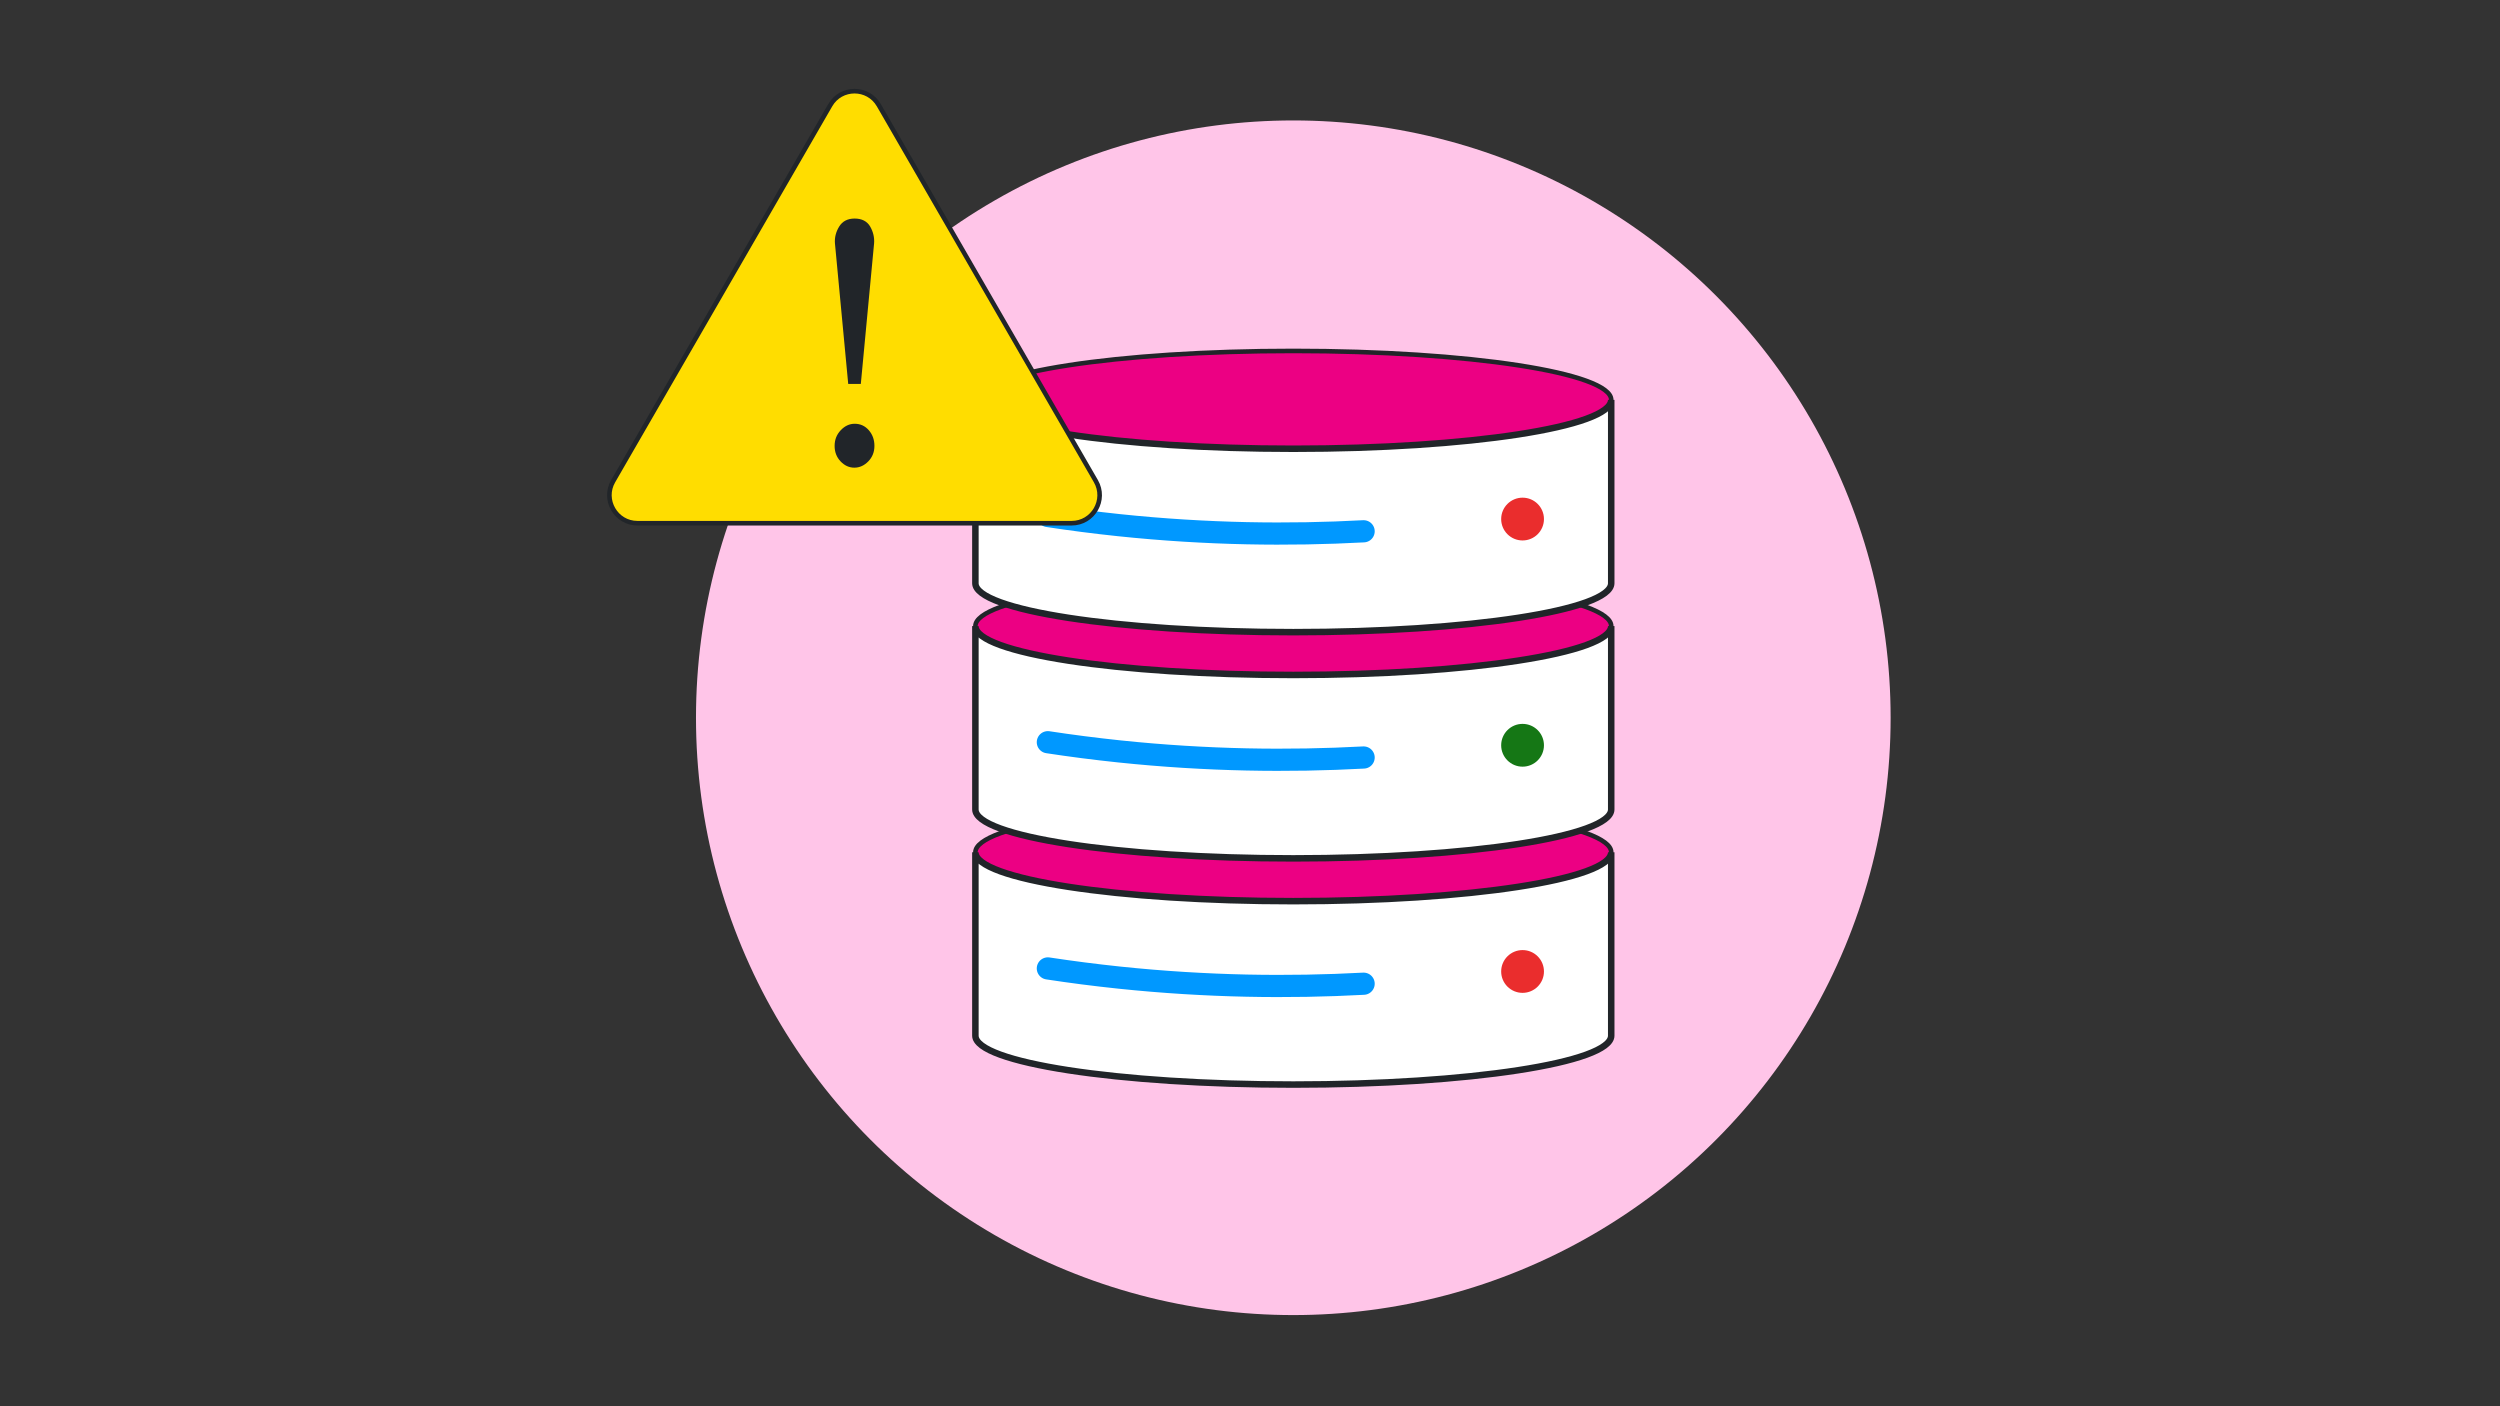 <?xml version="1.0" encoding="UTF-8"?>
<svg id="Layer_1" data-name="Layer 1" xmlns="http://www.w3.org/2000/svg" viewBox="0 0 1920 1080">
  <rect x="0" y="0" width="1920" height="1080" fill="#333333" stroke="none"/>
  <defs>
    <style>
      .cls-1 {
        fill: #ec0083;
      }

      .cls-1, .cls-2, .cls-3 {
        stroke: #212529;
        stroke-miterlimit: 10;
      }

      .cls-1, .cls-3 {
        stroke-width: 3.53px;
      }

      .cls-4 {
        fill: #212529;
      }

      .cls-5 {
        fill: #ea2d2d;
      }

      .cls-6 {
        fill: none;
        stroke: #0098ff;
        stroke-linecap: round;
        stroke-linejoin: round;
        stroke-width: 17.04px;
      }

      .cls-7 {
        fill: #157715;
      }

      .cls-2 {
        fill: #fff;
        stroke-width: 5px;
      }

      .cls-8 {
        fill: #ffc5e8;
      }

      .cls-3 {
        fill: #fd0;
      }
    </style>
  </defs>
  <g>
    <circle class="cls-8" cx="993.26" cy="551.24" r="458.74"/>
    <g>
      <g>
        <ellipse class="cls-1" cx="993.26" cy="654.53" rx="244.16" ry="37.56"/>
        <path class="cls-2" d="m1237.42,654.53v140.86c0,20.75-109.31,37.56-244.16,37.56s-244.16-16.81-244.16-37.56v-140.86c0,20.75,109.31,37.56,244.16,37.56s244.16-16.81,244.16-37.56Z"/>
        <path class="cls-6" d="m804.75,743.75c17.69,2.7,35.93,5.07,54.7,7.04,67.72,7.11,130.73,7.79,187.81,4.7"/>
        <circle class="cls-5" cx="1169.33" cy="746.09" r="16.43"/>
      </g>
      <g>
        <ellipse class="cls-1" cx="993.26" cy="480.81" rx="244.16" ry="37.56"/>
        <path class="cls-2" d="m1237.42,480.81v140.86c0,20.75-109.31,37.56-244.16,37.56s-244.16-16.81-244.16-37.56v-140.86c0,20.75,109.31,37.56,244.16,37.56s244.16-16.81,244.16-37.56Z"/>
        <path class="cls-6" d="m804.75,570.02c17.69,2.7,35.93,5.07,54.7,7.04,67.72,7.11,130.73,7.79,187.81,4.7"/>
        <circle class="cls-7" cx="1169.33" cy="572.37" r="16.43"/>
      </g>
      <g>
        <ellipse class="cls-1" cx="993.26" cy="307.08" rx="244.16" ry="37.56"/>
        <path class="cls-2" d="m1237.42,307.08v140.86c0,20.75-109.31,37.56-244.16,37.56s-244.16-16.81-244.16-37.56v-140.86c0,20.75,109.31,37.56,244.16,37.56s244.16-16.81,244.16-37.56Z"/>
        <path class="cls-6" d="m804.75,396.29c17.69,2.7,35.93,5.07,54.7,7.04,67.72,7.11,130.73,7.79,187.81,4.7"/>
        <circle class="cls-5" cx="1169.33" cy="398.64" r="16.43"/>
      </g>
    </g>
  </g>
  <g>
    <path class="cls-3" d="m637.61,80.79c8.29-14.36,29.03-14.36,37.32,0l83.35,144.36,83.35,144.36c8.29,14.36-2.07,32.32-18.66,32.32h-333.39c-16.59,0-26.95-17.96-18.66-32.32l83.35-144.36,83.35-144.36Z"/>
    <path class="cls-4" d="m656.14,359.17c-4.01,0-7.54-1.61-10.59-4.84-3.05-3.22-4.57-7.19-4.57-11.89s1.57-8.71,4.7-12.02c3.14-3.31,6.71-4.97,10.72-4.97,4.36,0,7.97,1.66,10.85,4.97,2.88,3.31,4.31,7.32,4.31,12.02s-1.57,8.67-4.7,11.89c-3.14,3.22-6.71,4.84-10.72,4.84Zm-4.71-64.3l-10.19-107.95c-.35-4.53.74-8.84,3.26-12.94,2.52-4.09,6.49-6.14,11.89-6.14s9.54,2.05,11.9,6.14c2.35,4.09,3.35,8.41,3.01,12.94l-10.19,107.95h-9.67Z"/>
  </g>
</svg>